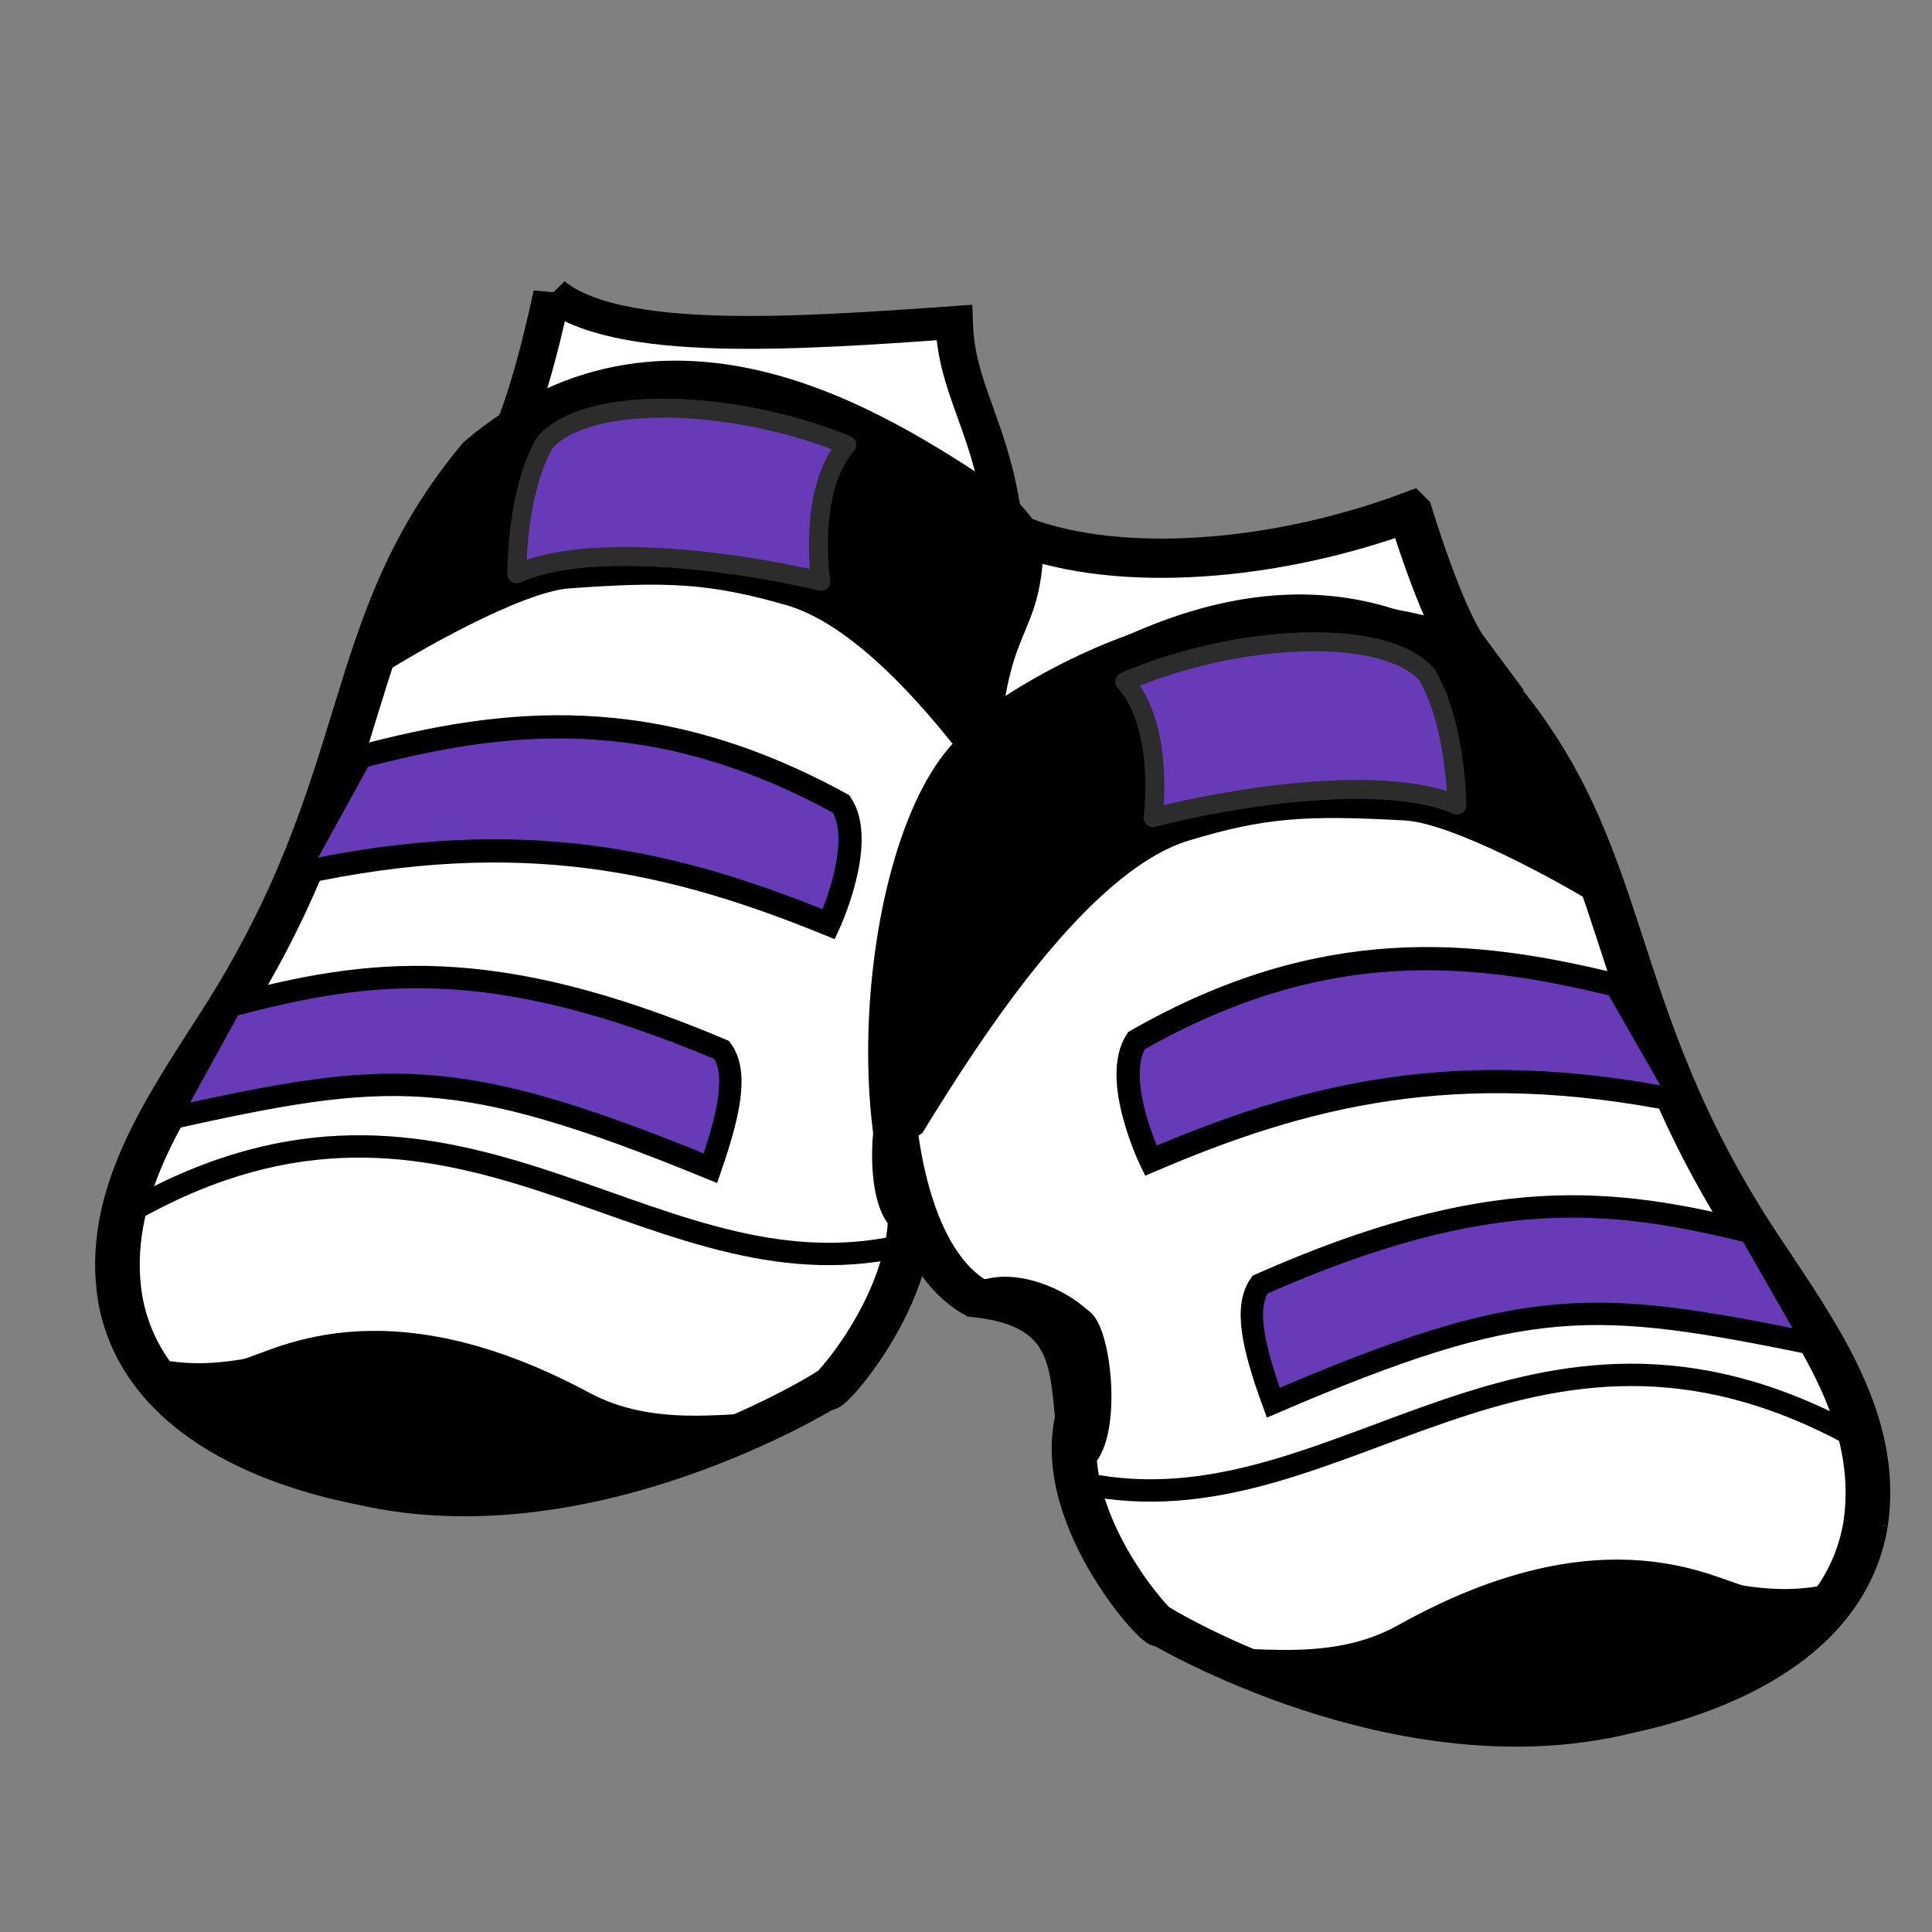 <?xml version="1.0" encoding="UTF-8" standalone="no"?>
<!-- Created with Inkscape (http://www.inkscape.org/) -->

<svg
   xmlns:dc="http://purl.org/dc/elements/1.1/"
   xmlns:cc="http://creativecommons.org/ns#"
   xmlns:rdf="http://www.w3.org/1999/02/22-rdf-syntax-ns#"
   xmlns:svg="http://www.w3.org/2000/svg"
   xmlns="http://www.w3.org/2000/svg"
   xmlns:sodipodi="http://sodipodi.sourceforge.net/DTD/sodipodi-0.dtd"
   xmlns:inkscape="http://www.inkscape.org/namespaces/inkscape"
   width="92"
   height="92"
   viewBox="0 0 92 92"
   id="svg4471"
   version="1.1"
   inkscape:version="0.91 r13725"
   sodipodi:docname="professional-shoes.svg">
   <rect x="0" y="0" width="92" height="92" fill="#808080" stroke="none"/>
   <title
     id="title4135">Pedal-to-Play Professional Shoes Thumb</title>
  <defs
     id="defs4473" />
  <sodipodi:namedview
     id="base"
     pagecolor="#ffffff"
     bordercolor="#666666"
     borderopacity="1.0"
     inkscape:pageopacity="0.0"
     inkscape:pageshadow="2"
     inkscape:zoom="1.979899"
     inkscape:cx="170.03896"
     inkscape:cy="87.235235"
     inkscape:document-units="px"
     inkscape:current-layer="g5293"
     showgrid="false"
     units="px"
     inkscape:window-width="1440"
     inkscape:window-height="837"
     inkscape:window-x="-8"
     inkscape:window-y="-8"
     inkscape:window-maximized="1" />
   
  <g
     inkscape:label="Layer 1"
     inkscape:groupmode="layer"
     id="layer1"
     transform="translate(0,-960.362)">
    <g
       id="g5293"
       transform="translate(-1.01,-7.576)">
      <g
         id="shoe-right"
         transform="matrix(1.065,0,0,1.065,378.305,471.088)">
        <g
           id="g5219-0-71"
           style="display:inline;stroke-width:1.7;stroke-miterlimit:4;stroke-dasharray:none"
           transform="matrix(1.174,0,0,1.032,-424.998,-2270.158)">
          <path
             sodipodi:nodetypes="ccccc"
             inkscape:connector-curvature="0"
             id="path3951-3-7"
             d="m 81.272,2664.541 c 0,0 -1.075,5.936 -2.04,6.953 10.484,-2.986 19.187,2.505 19.187,2.505 -0.512,-3.836 -1.755,-5.366 -1.83,-8.2 -6.136,0.497 -12.835,1.011 -15.317,-1.257 z"
             style="fill:#ffffff;fill-opacity:1;stroke:#000000;stroke-width:1.424;stroke-linecap:butt;stroke-linejoin:miter;stroke-miterlimit:4;stroke-dasharray:none;stroke-opacity:1" />
          <path
             sodipodi:nodetypes="csccccccc"
             inkscape:connector-curvature="0"
             id="path5142-7-8"
             d="m 64.828,2708.117 c -0.643,-4.458 1.698,-8.272 3.848,-12.093 5.932,-10.542 4.451,-17.104 9.865,-24.477 7.484,-7.216 15.726,-0.559 19.594,2.327 3.979,3.979 5.193,20.59 0.438,23.799 -3.738,0.522 -3.613,2.977 -3.803,5.273 0.998,4.487 -3.234,9.715 -3.084,9.114 0,0 -8.982,6.378 -17.619,4.131 -2.007,-0.457 -8.293,-2.122 -9.239,-8.075 z"
             style="display:inline;fill:#ffffff;fill-opacity:1;fill-rule:evenodd;stroke:#000000;stroke-width:1.7;stroke-linecap:butt;stroke-linejoin:miter;stroke-miterlimit:4;stroke-dasharray:none;stroke-opacity:1"
             class="colorable" />
        </g>
        <path
           style="fill:#673ab7;fill-opacity:1;fill-rule:evenodd;stroke:#000000;stroke-width:1px;stroke-linecap:butt;stroke-linejoin:miter;stroke-opacity:1"
           d="m -343.957,511.495 c 6.133,-1.619 11.597,-2.402 21.958,1.977 0.724,0.995 0.368,2.762 -0.505,5.288 -11.436,-4.689 -14.428,-4.379 -24.231,-2.214 z"
           id="path5835-41"
           inkscape:connector-curvature="0"
           sodipodi:nodetypes="ccccc" />
        <path
           style="fill:#673ab7;fill-opacity:1;fill-rule:evenodd;stroke:#000000;stroke-width:1.038px;stroke-linecap:butt;stroke-linejoin:miter;stroke-opacity:1"
           d="m -338.154,500.362 c 6.367,-1.681 13.058,-2.524 21.498,2.114 1.143,1.718 -0.555,5.374 -0.555,5.374 -6.806,-2.771 -13.65,-4.492 -23.827,-2.245 z"
           id="path5835-4-89"
           inkscape:connector-curvature="0"
           sodipodi:nodetypes="ccccc" />
        <path
           style="fill:#000000;fill-opacity:1;fill-rule:evenodd;stroke:#000000;stroke-width:1.223px;stroke-linecap:butt;stroke-linejoin:miter;stroke-opacity:1"
           d="m -334.339,489.39 c 4.87,-6.605 14.191,-8.244 26.152,2.313 2.619,3.211 3.894,15.963 1.621,14.31 -2.664,-4.163 -7.646,-11.669 -12.407,-13.028 -3.493,-0.997 -5.427,-1.085 -9.902,-0.759 -2.326,0.17 -7.173,2.992 -8.581,3.891 z"
           id="path5835-4-3-67"
           inkscape:connector-curvature="0"
           sodipodi:nodetypes="cccsscc" />
        <path
           style="fill:#673ab7;fill-opacity:1;fill-rule:evenodd;stroke:#2c2c2c;stroke-width:0.848px;stroke-linecap:butt;stroke-linejoin:round;stroke-opacity:1"
           d="m -331.163,492.185 c 0.029,-1.809 0.319,-4.231 1.248,-5.86 1.853,-2.153 8.355,-2.006 13.505,0.093 -1.779,2.06 -1.16,6.101 -1.16,6.101 -3.341,-0.818 -10.28,-1.848 -13.593,-0.335 z"
           id="path5886-9"
           inkscape:connector-curvature="0"
           sodipodi:nodetypes="cccccc" />
        <path
           style="fill:none;fill-opacity:1;fill-rule:evenodd;stroke:#000000;stroke-width:1px;stroke-linecap:butt;stroke-linejoin:miter;stroke-opacity:1"
           d="m -347.857,527.714 c 1.362,0.212 2.394,0.43 4.502,0.082 1.24,-0.205 6.006,-3.5 15.215,1.451 3.014,1.62 6.406,0.921 8.14,0.967"
           id="path5903-7"
           inkscape:connector-curvature="0"
           sodipodi:nodetypes="cssc" />
        <path
           style="fill:#000000;fill-opacity:1;fill-rule:evenodd;stroke:#000000;stroke-width:1px;stroke-linecap:round;stroke-linejoin:round;stroke-opacity:1"
           d="m -314.018,521.107 c -1.23,-1.174 -0.78,-5.902 0.089,-6.25 0.876,-0.91 3.47,-2.155 5,-0.893 -4.999,0.331 -4.717,3.804 -5.089,7.143 z"
           id="path5905-6"
           inkscape:connector-curvature="0"
           sodipodi:nodetypes="cccc" />
        <path
           style="fill:none;fill-rule:evenodd;stroke:#000000;stroke-width:1px;stroke-linecap:butt;stroke-linejoin:miter;stroke-opacity:1"
           d="m -348.214,520.571 c 14.222,-7.932 22.609,3.806 33.661,1.786"
           id="path5909-7"
           inkscape:connector-curvature="0"
           sodipodi:nodetypes="cc" />
        <path
           style="opacity:1;fill:#000000;fill-opacity:1;stroke:#000000;stroke-width:1;stroke-linecap:round;stroke-linejoin:round;stroke-miterlimit:4;stroke-dasharray:none;stroke-dashoffset:0;stroke-opacity:1"
           d="m -335.818,533.008 c -2.116,-0.268 -4.929,-1.027 -6.619,-1.785 -1.069,-0.479 -2.723,-1.581 -3.355,-2.233 l -0.485,-0.501 1.432,-0.052 c 1.257,-0.046 1.626,-0.116 3.011,-0.572 1.949,-0.642 3.303,-0.848 4.974,-0.758 2.451,0.132 4.739,0.795 7.748,2.245 2.149,1.035 3.259,1.361 5.005,1.471 l 1.25,0.078 -0.997,0.369 c -1.475,0.546 -3.958,1.208 -5.606,1.497 -1.642,0.287 -4.997,0.415 -6.358,0.243 z"
           id="path5911-1"
           inkscape:connector-curvature="0" />
      </g>
      <g
         id="shoe-left"
         transform="matrix(-1.065,0.018,0.018,1.065,-291.16,488.057)">
        <g
           id="g5219-0-7"
           style="display:inline;stroke-width:1.7;stroke-miterlimit:4;stroke-dasharray:none"
           transform="matrix(1.174,0,0,1.032,-424.998,-2270.158)">
          <path
             sodipodi:nodetypes="ccccc"
             inkscape:connector-curvature="0"
             id="path3951-3-2"
             d="m 81.527,2663.951 c 0,0 -1.115,4.487 -2.055,5.975 10.204,-4.369 18.676,3.665 18.676,3.665 -0.498,-5.614 -1.736,-4.715 -1.808,-8.862 -3.719,1.674 -9.578,1.319 -14.813,-0.778 z"
             style="fill:#ffffff;fill-opacity:1;stroke:#000000;stroke-width:1.7;stroke-linecap:butt;stroke-linejoin:miter;stroke-miterlimit:4;stroke-dasharray:none;stroke-opacity:1" />
          <path
             sodipodi:nodetypes="csccccccc"
             inkscape:connector-curvature="0"
             id="path5142-7-4"
             d="m 64.828,2708.117 c -0.643,-4.458 1.698,-8.272 3.848,-12.093 5.932,-10.542 4.451,-17.104 9.865,-24.477 7.484,-7.216 15.726,-0.559 19.594,2.327 3.979,3.979 5.193,20.59 0.438,23.799 -3.738,0.522 -3.613,2.977 -3.803,5.273 0.998,4.487 -3.234,9.715 -3.084,9.114 0,0 -8.982,6.378 -17.619,4.131 -2.007,-0.457 -8.293,-2.122 -9.239,-8.075 z"
             style="display:inline;fill:#ffffff;fill-opacity:1;fill-rule:evenodd;stroke:#000000;stroke-width:1.7;stroke-linecap:butt;stroke-linejoin:miter;stroke-miterlimit:4;stroke-dasharray:none;stroke-opacity:1"
             class="colorable" />
        </g>
        <path
           style="fill:#673ab7;fill-opacity:1;fill-rule:evenodd;stroke:#000000;stroke-width:1px;stroke-linecap:butt;stroke-linejoin:miter;stroke-opacity:1"
           d="m -343.957,511.495 c 6.133,-1.619 11.597,-2.402 21.958,1.977 0.724,0.995 0.368,2.762 -0.505,5.288 -11.436,-4.689 -14.428,-4.379 -24.231,-2.214 z"
           id="path5835-9"
           inkscape:connector-curvature="0"
           sodipodi:nodetypes="ccccc" />
        <path
           style="fill:#673ab7;fill-opacity:1;fill-rule:evenodd;stroke:#000000;stroke-width:1.038px;stroke-linecap:butt;stroke-linejoin:miter;stroke-opacity:1"
           d="m -338.154,500.362 c 6.367,-1.681 13.058,-2.524 21.498,2.114 1.143,1.718 -0.555,5.374 -0.555,5.374 -6.806,-2.771 -13.65,-4.492 -23.827,-2.245 z"
           id="path5835-4-4"
           inkscape:connector-curvature="0"
           sodipodi:nodetypes="ccccc" />
        <path
           style="fill:#000000;fill-opacity:1;fill-rule:evenodd;stroke:#000000;stroke-width:1.223px;stroke-linecap:butt;stroke-linejoin:miter;stroke-opacity:1"
           d="m -334.339,489.39 c 4.87,-6.605 14.191,-8.244 26.152,2.313 2.619,3.211 3.894,15.963 1.621,14.31 -2.664,-4.163 -7.646,-11.669 -12.407,-13.028 -3.493,-0.997 -5.427,-1.085 -9.902,-0.759 -2.326,0.17 -7.173,2.992 -8.581,3.891 z"
           id="path5835-4-3-0"
           inkscape:connector-curvature="0"
           sodipodi:nodetypes="cccsscc" />
        <path
           style="fill:#673ab7;fill-opacity:1;fill-rule:evenodd;stroke:#2c2c2c;stroke-width:0.848px;stroke-linecap:butt;stroke-linejoin:round;stroke-opacity:1"
           d="m -331.163,492.185 c 0.029,-1.809 0.319,-4.231 1.248,-5.86 1.853,-2.153 8.355,-2.006 13.505,0.093 -1.779,2.06 -1.16,6.101 -1.16,6.101 -3.341,-0.818 -10.28,-1.848 -13.593,-0.335 z"
           id="path5886-0"
           inkscape:connector-curvature="0"
           sodipodi:nodetypes="cccccc" />
        <path
           style="fill:none;fill-opacity:1;fill-rule:evenodd;stroke:#000000;stroke-width:1px;stroke-linecap:butt;stroke-linejoin:miter;stroke-opacity:1"
           d="m -347.857,527.714 c 1.362,0.212 2.394,0.43 4.502,0.082 1.24,-0.205 6.006,-3.5 15.215,1.451 3.014,1.62 6.406,0.921 8.14,0.967"
           id="path5903-4"
           inkscape:connector-curvature="0"
           sodipodi:nodetypes="cssc" />
        <path
           style="fill:#000000;fill-opacity:1;fill-rule:evenodd;stroke:#000000;stroke-width:1px;stroke-linecap:round;stroke-linejoin:round;stroke-opacity:1"
           d="m -314.018,521.107 c -1.23,-1.174 -0.78,-5.902 0.089,-6.25 0.876,-0.91 3.47,-2.155 5,-0.893 -4.999,0.331 -4.717,3.804 -5.089,7.143 z"
           id="path5905-5"
           inkscape:connector-curvature="0"
           sodipodi:nodetypes="cccc" />
        <path
           style="fill:none;fill-rule:evenodd;stroke:#000000;stroke-width:1px;stroke-linecap:butt;stroke-linejoin:miter;stroke-opacity:1"
           d="m -348.214,520.571 c 14.222,-7.932 22.609,3.806 33.661,1.786"
           id="path5909-1"
           inkscape:connector-curvature="0"
           sodipodi:nodetypes="cc" />
        <path
           style="opacity:1;fill:#000000;fill-opacity:1;stroke:#000000;stroke-width:1;stroke-linecap:round;stroke-linejoin:round;stroke-miterlimit:4;stroke-dasharray:none;stroke-dashoffset:0;stroke-opacity:1"
           d="m -335.818,533.008 c -2.116,-0.268 -4.929,-1.027 -6.619,-1.785 -1.069,-0.479 -2.723,-1.581 -3.355,-2.233 l -0.485,-0.501 1.432,-0.052 c 1.257,-0.046 1.626,-0.116 3.011,-0.572 1.949,-0.642 3.303,-0.848 4.974,-0.758 2.451,0.132 4.739,0.795 7.748,2.245 2.149,1.035 3.259,1.361 5.005,1.471 l 1.25,0.078 -0.997,0.369 c -1.475,0.546 -3.958,1.208 -5.606,1.497 -1.642,0.287 -4.997,0.415 -6.358,0.243 z"
           id="path5911-7"
           inkscape:connector-curvature="0" />
      </g>
    </g>
  </g>
</svg>
